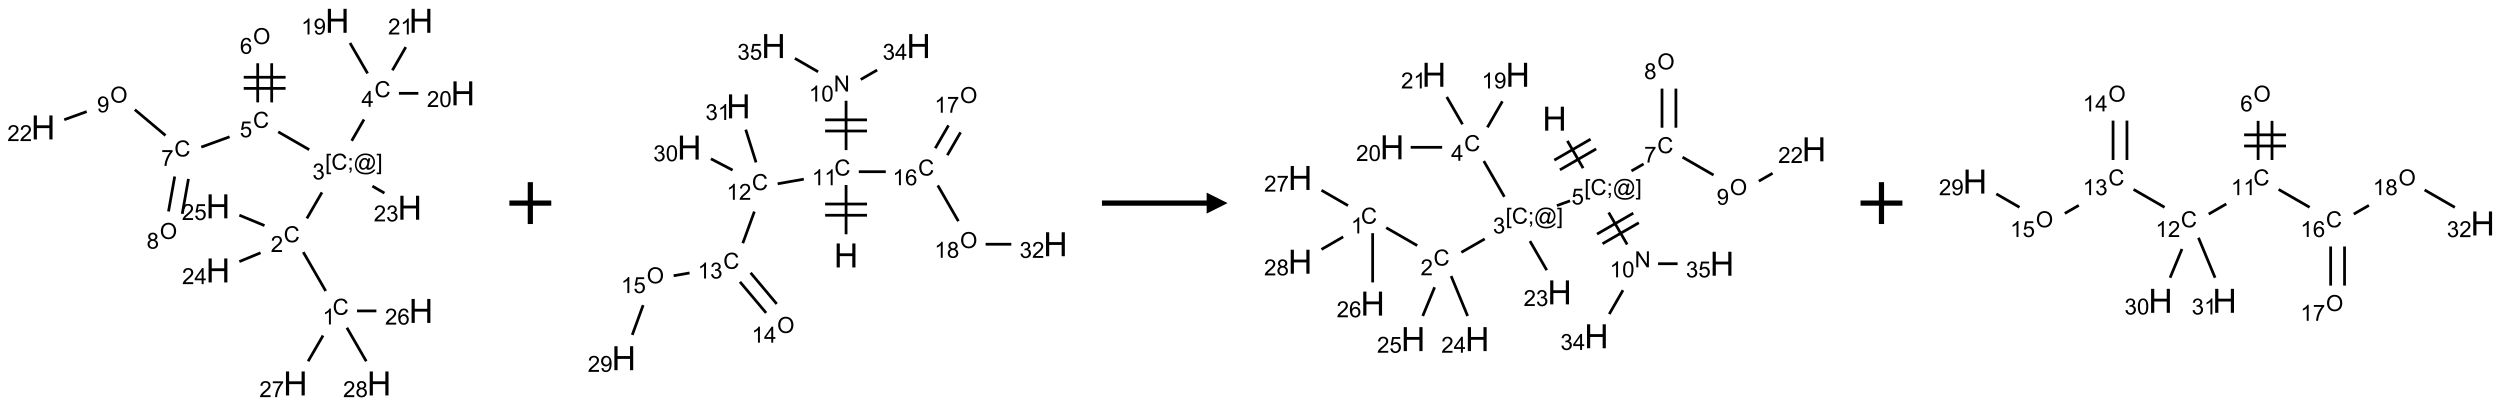<?xml version="1.0" encoding="UTF-8"?>
<svg xmlns="http://www.w3.org/2000/svg" xmlns:xlink="http://www.w3.org/1999/xlink" width="1194" height="194" viewBox="0 0 1194 194">
<defs>
<g>
<g id="glyph-0-0">
<path d="M 1.332 0 L 1.332 -6.668 L 6.668 -6.668 L 6.668 0 Z M 1.5 -0.168 L 6.5 -0.168 L 6.5 -6.5 L 1.5 -6.5 Z M 1.5 -0.168 "/>
</g>
<g id="glyph-0-1">
<path d="M 6.27 -2.676 L 7.281 -2.422 C 7.07 -1.594 6.688 -0.961 6.137 -0.523 C 5.586 -0.086 4.914 0.129 4.121 0.129 C 3.297 0.129 2.629 -0.039 2.113 -0.371 C 1.598 -0.707 1.203 -1.191 0.934 -1.828 C 0.664 -2.465 0.531 -3.145 0.531 -3.875 C 0.531 -4.672 0.684 -5.363 0.988 -5.957 C 1.293 -6.547 1.723 -6.996 2.285 -7.305 C 2.844 -7.613 3.461 -7.766 4.137 -7.766 C 4.898 -7.766 5.543 -7.57 6.062 -7.184 C 6.582 -6.793 6.945 -6.246 7.152 -5.543 L 6.156 -5.309 C 5.98 -5.863 5.723 -6.266 5.387 -6.52 C 5.051 -6.773 4.625 -6.902 4.113 -6.902 C 3.527 -6.902 3.039 -6.762 2.645 -6.48 C 2.25 -6.199 1.973 -5.82 1.812 -5.348 C 1.652 -4.871 1.574 -4.383 1.574 -3.879 C 1.574 -3.23 1.668 -2.664 1.855 -2.18 C 2.047 -1.695 2.34 -1.332 2.738 -1.094 C 3.137 -0.855 3.57 -0.734 4.035 -0.734 C 4.602 -0.734 5.082 -0.898 5.473 -1.223 C 5.867 -1.551 6.133 -2.035 6.27 -2.676 Z M 6.27 -2.676 "/>
</g>
<g id="glyph-0-2">
<path d="M 3.973 0 L 3.035 0 L 3.035 -5.973 C 2.809 -5.758 2.516 -5.543 2.148 -5.328 C 1.781 -5.113 1.453 -4.953 1.16 -4.844 L 1.16 -5.75 C 1.684 -5.996 2.145 -6.297 2.535 -6.645 C 2.93 -6.996 3.207 -7.336 3.371 -7.668 L 3.973 -7.668 Z M 3.973 0 "/>
</g>
<g id="glyph-0-3">
<path d="M 5.371 -0.902 L 5.371 0 L 0.324 0 C 0.316 -0.227 0.352 -0.441 0.434 -0.652 C 0.562 -0.996 0.766 -1.332 1.051 -1.668 C 1.332 -2 1.742 -2.387 2.277 -2.824 C 3.105 -3.504 3.668 -4.043 3.957 -4.441 C 4.25 -4.84 4.395 -5.215 4.395 -5.566 C 4.395 -5.938 4.262 -6.254 3.996 -6.508 C 3.73 -6.762 3.387 -6.891 2.957 -6.891 C 2.508 -6.891 2.145 -6.754 1.875 -6.484 C 1.605 -6.215 1.469 -5.84 1.465 -5.359 L 0.5 -5.457 C 0.566 -6.176 0.812 -6.727 1.246 -7.102 C 1.676 -7.477 2.254 -7.668 2.98 -7.668 C 3.711 -7.668 4.293 -7.465 4.719 -7.059 C 5.145 -6.652 5.359 -6.148 5.359 -5.547 C 5.359 -5.242 5.297 -4.941 5.172 -4.645 C 5.047 -4.352 4.84 -4.039 4.551 -3.715 C 4.262 -3.387 3.777 -2.938 3.105 -2.371 C 2.543 -1.898 2.18 -1.578 2.02 -1.41 C 1.859 -1.242 1.73 -1.07 1.625 -0.902 Z M 5.371 -0.902 "/>
</g>
<g id="glyph-0-4">
<path d="M 0.723 2.121 L 0.723 -7.637 L 2.793 -7.637 L 2.793 -6.859 L 1.66 -6.859 L 1.66 1.344 L 2.793 1.344 L 2.793 2.121 Z M 0.723 2.121 "/>
</g>
<g id="glyph-0-5">
<path d="M 0.949 -4.465 L 0.949 -5.531 L 2.016 -5.531 L 2.016 -4.465 Z M 0.949 0 L 0.949 -1.066 L 2.016 -1.066 L 2.016 0 C 2.016 0.391 1.945 0.711 1.809 0.949 C 1.668 1.191 1.449 1.379 1.145 1.512 L 0.887 1.109 C 1.082 1.023 1.23 0.895 1.324 0.727 C 1.418 0.559 1.469 0.316 1.48 0 Z M 0.949 0 "/>
</g>
<g id="glyph-0-6">
<path d="M 6.047 -0.848 C 5.82 -0.59 5.57 -0.379 5.289 -0.223 C 5.008 -0.062 4.73 0.016 4.449 0.016 C 4.141 0.016 3.84 -0.074 3.547 -0.254 C 3.254 -0.434 3.02 -0.715 2.836 -1.09 C 2.652 -1.465 2.562 -1.875 2.562 -2.324 C 2.562 -2.875 2.703 -3.43 2.988 -3.98 C 3.27 -4.535 3.621 -4.953 4.043 -5.23 C 4.461 -5.508 4.871 -5.645 5.266 -5.645 C 5.566 -5.645 5.855 -5.566 6.129 -5.41 C 6.402 -5.25 6.641 -5.012 6.84 -4.688 L 7.016 -5.496 L 7.949 -5.496 L 7.199 -2 C 7.094 -1.516 7.043 -1.246 7.043 -1.191 C 7.043 -1.098 7.078 -1.02 7.148 -0.949 C 7.219 -0.883 7.305 -0.848 7.406 -0.848 C 7.59 -0.848 7.832 -0.953 8.129 -1.168 C 8.527 -1.445 8.84 -1.816 9.07 -2.285 C 9.301 -2.75 9.418 -3.234 9.418 -3.73 C 9.418 -4.309 9.27 -4.852 8.973 -5.355 C 8.676 -5.859 8.23 -6.262 7.645 -6.562 C 7.055 -6.863 6.406 -7.016 5.691 -7.016 C 4.879 -7.016 4.137 -6.824 3.465 -6.445 C 2.793 -6.066 2.273 -5.52 1.902 -4.809 C 1.535 -4.098 1.348 -3.34 1.348 -2.527 C 1.348 -1.676 1.535 -0.941 1.902 -0.328 C 2.273 0.285 2.809 0.742 3.508 1.035 C 4.207 1.328 4.984 1.473 5.832 1.473 C 6.742 1.473 7.504 1.32 8.121 1.016 C 8.734 0.711 9.195 0.34 9.5 -0.098 L 10.441 -0.098 C 10.266 0.266 9.961 0.637 9.531 1.016 C 9.102 1.395 8.59 1.695 7.996 1.914 C 7.402 2.133 6.688 2.246 5.848 2.246 C 5.078 2.246 4.367 2.145 3.715 1.949 C 3.066 1.75 2.512 1.453 2.051 1.055 C 1.594 0.656 1.25 0.199 1.016 -0.316 C 0.723 -0.973 0.578 -1.684 0.578 -2.441 C 0.578 -3.289 0.75 -4.098 1.098 -4.863 C 1.523 -5.805 2.125 -6.527 2.902 -7.027 C 3.684 -7.527 4.629 -7.777 5.738 -7.777 C 6.602 -7.777 7.375 -7.602 8.059 -7.246 C 8.746 -6.895 9.285 -6.371 9.684 -5.672 C 10.02 -5.07 10.188 -4.418 10.188 -3.715 C 10.188 -2.707 9.832 -1.812 9.125 -1.031 C 8.492 -0.328 7.801 0.02 7.051 0.02 C 6.812 0.02 6.617 -0.016 6.473 -0.09 C 6.324 -0.16 6.215 -0.266 6.145 -0.402 C 6.102 -0.488 6.066 -0.637 6.047 -0.848 Z M 3.527 -2.262 C 3.527 -1.785 3.641 -1.414 3.863 -1.152 C 4.09 -0.887 4.348 -0.754 4.641 -0.754 C 4.836 -0.754 5.039 -0.812 5.254 -0.93 C 5.469 -1.047 5.676 -1.219 5.871 -1.449 C 6.066 -1.676 6.23 -1.969 6.355 -2.32 C 6.48 -2.672 6.543 -3.027 6.543 -3.379 C 6.543 -3.852 6.426 -4.219 6.191 -4.48 C 5.957 -4.738 5.672 -4.871 5.332 -4.871 C 5.109 -4.871 4.902 -4.812 4.707 -4.699 C 4.512 -4.586 4.32 -4.406 4.137 -4.156 C 3.953 -3.906 3.805 -3.602 3.691 -3.246 C 3.582 -2.887 3.527 -2.559 3.527 -2.262 Z M 3.527 -2.262 "/>
</g>
<g id="glyph-0-7">
<path d="M 2.27 2.121 L 0.203 2.121 L 0.203 1.344 L 1.332 1.344 L 1.332 -6.859 L 0.203 -6.859 L 0.203 -7.637 L 2.27 -7.637 Z M 2.27 2.121 "/>
</g>
<g id="glyph-0-8">
<path d="M 0.449 -2.016 L 1.387 -2.141 C 1.492 -1.609 1.676 -1.227 1.934 -0.992 C 2.191 -0.758 2.508 -0.641 2.879 -0.641 C 3.32 -0.641 3.695 -0.793 3.996 -1.098 C 4.301 -1.402 4.453 -1.781 4.453 -2.234 C 4.453 -2.664 4.312 -3.02 4.031 -3.301 C 3.75 -3.578 3.391 -3.719 2.957 -3.719 C 2.781 -3.719 2.562 -3.684 2.297 -3.613 L 2.402 -4.438 C 2.465 -4.43 2.516 -4.426 2.551 -4.426 C 2.949 -4.426 3.312 -4.531 3.629 -4.738 C 3.949 -4.949 4.109 -5.27 4.109 -5.703 C 4.109 -6.047 3.992 -6.332 3.762 -6.559 C 3.527 -6.785 3.227 -6.895 2.859 -6.895 C 2.496 -6.895 2.191 -6.781 1.949 -6.551 C 1.707 -6.324 1.547 -5.98 1.48 -5.52 L 0.543 -5.688 C 0.656 -6.316 0.918 -6.805 1.324 -7.148 C 1.73 -7.492 2.234 -7.668 2.84 -7.668 C 3.254 -7.668 3.641 -7.578 3.988 -7.398 C 4.34 -7.219 4.609 -6.977 4.793 -6.668 C 4.98 -6.359 5.074 -6.031 5.074 -5.684 C 5.074 -5.352 4.984 -5.051 4.809 -4.781 C 4.629 -4.512 4.367 -4.297 4.02 -4.137 C 4.473 -4.031 4.824 -3.816 5.074 -3.488 C 5.324 -3.16 5.449 -2.75 5.449 -2.254 C 5.449 -1.59 5.203 -1.023 4.719 -0.559 C 4.234 -0.098 3.617 0.137 2.875 0.137 C 2.203 0.137 1.648 -0.062 1.207 -0.465 C 0.762 -0.863 0.512 -1.379 0.449 -2.016 Z M 0.449 -2.016 "/>
</g>
<g id="glyph-0-9">
<path d="M 3.449 0 L 3.449 -1.828 L 0.137 -1.828 L 0.137 -2.688 L 3.621 -7.637 L 4.387 -7.637 L 4.387 -2.688 L 5.418 -2.688 L 5.418 -1.828 L 4.387 -1.828 L 4.387 0 Z M 3.449 -2.688 L 3.449 -6.129 L 1.059 -2.688 Z M 3.449 -2.688 "/>
</g>
<g id="glyph-0-10">
<path d="M 0.582 -1.766 L 1.484 -1.848 C 1.562 -1.426 1.707 -1.117 1.922 -0.926 C 2.137 -0.734 2.414 -0.641 2.75 -0.641 C 3.039 -0.641 3.289 -0.707 3.508 -0.84 C 3.727 -0.973 3.902 -1.148 4.043 -1.367 C 4.18 -1.586 4.297 -1.887 4.391 -2.262 C 4.484 -2.637 4.531 -3.016 4.531 -3.406 C 4.531 -3.449 4.531 -3.512 4.527 -3.594 C 4.34 -3.297 4.082 -3.055 3.758 -2.867 C 3.434 -2.68 3.082 -2.59 2.703 -2.59 C 2.07 -2.59 1.535 -2.816 1.098 -3.277 C 0.66 -3.734 0.441 -4.34 0.441 -5.09 C 0.441 -5.863 0.672 -6.484 1.129 -6.957 C 1.586 -7.43 2.156 -7.668 2.844 -7.668 C 3.34 -7.668 3.793 -7.531 4.207 -7.266 C 4.617 -7 4.93 -6.617 5.145 -6.121 C 5.355 -5.629 5.465 -4.91 5.465 -3.973 C 5.465 -2.996 5.359 -2.223 5.145 -1.645 C 4.934 -1.066 4.617 -0.625 4.199 -0.324 C 3.781 -0.02 3.293 0.129 2.73 0.129 C 2.133 0.129 1.645 -0.035 1.266 -0.367 C 0.887 -0.699 0.66 -1.164 0.582 -1.766 Z M 4.422 -5.137 C 4.422 -5.676 4.277 -6.102 3.992 -6.418 C 3.707 -6.734 3.359 -6.891 2.957 -6.891 C 2.543 -6.891 2.18 -6.719 1.871 -6.379 C 1.562 -6.039 1.406 -5.598 1.406 -5.059 C 1.406 -4.57 1.555 -4.176 1.848 -3.871 C 2.141 -3.566 2.5 -3.418 2.934 -3.418 C 3.367 -3.418 3.723 -3.57 4.004 -3.871 C 4.281 -4.176 4.422 -4.598 4.422 -5.137 Z M 4.422 -5.137 "/>
</g>
<g id="glyph-0-11">
<path d="M 0.441 -3.766 C 0.441 -4.668 0.535 -5.395 0.723 -5.945 C 0.906 -6.496 1.184 -6.922 1.551 -7.219 C 1.918 -7.516 2.375 -7.668 2.934 -7.668 C 3.344 -7.668 3.703 -7.586 4.012 -7.418 C 4.32 -7.254 4.574 -7.016 4.777 -6.707 C 4.977 -6.395 5.137 -6.016 5.25 -5.57 C 5.363 -5.125 5.422 -4.523 5.422 -3.766 C 5.422 -2.871 5.328 -2.148 5.145 -1.598 C 4.961 -1.047 4.688 -0.621 4.32 -0.32 C 3.953 -0.02 3.492 0.129 2.934 0.129 C 2.195 0.129 1.617 -0.133 1.199 -0.66 C 0.695 -1.297 0.441 -2.332 0.441 -3.766 Z M 1.406 -3.766 C 1.406 -2.512 1.555 -1.68 1.848 -1.262 C 2.141 -0.848 2.5 -0.641 2.934 -0.641 C 3.363 -0.641 3.727 -0.848 4.02 -1.266 C 4.312 -1.684 4.457 -2.516 4.457 -3.766 C 4.457 -5.023 4.312 -5.859 4.02 -6.27 C 3.727 -6.684 3.359 -6.891 2.922 -6.891 C 2.492 -6.891 2.148 -6.707 1.891 -6.344 C 1.566 -5.879 1.406 -5.02 1.406 -3.766 Z M 1.406 -3.766 "/>
</g>
<g id="glyph-0-12">
<path d="M 0.441 -2 L 1.426 -2.082 C 1.5 -1.605 1.668 -1.242 1.934 -1.004 C 2.199 -0.762 2.52 -0.641 2.895 -0.641 C 3.348 -0.641 3.73 -0.812 4.043 -1.152 C 4.355 -1.492 4.512 -1.941 4.512 -2.504 C 4.512 -3.039 4.359 -3.461 4.059 -3.77 C 3.758 -4.078 3.367 -4.234 2.879 -4.234 C 2.578 -4.234 2.305 -4.164 2.062 -4.027 C 1.82 -3.891 1.629 -3.715 1.488 -3.496 L 0.609 -3.609 L 1.348 -7.531 L 5.145 -7.531 L 5.145 -6.637 L 2.098 -6.637 L 1.688 -4.582 C 2.145 -4.902 2.625 -5.062 3.129 -5.062 C 3.797 -5.062 4.359 -4.832 4.816 -4.371 C 5.277 -3.91 5.504 -3.312 5.504 -2.59 C 5.504 -1.898 5.305 -1.301 4.902 -0.797 C 4.41 -0.18 3.742 0.129 2.895 0.129 C 2.199 0.129 1.633 -0.062 1.195 -0.453 C 0.758 -0.844 0.504 -1.359 0.441 -2 Z M 0.441 -2 "/>
</g>
<g id="glyph-0-13">
<path d="M 0.516 -3.719 C 0.516 -4.984 0.855 -5.977 1.535 -6.695 C 2.215 -7.414 3.094 -7.77 4.172 -7.77 C 4.875 -7.77 5.512 -7.602 6.078 -7.266 C 6.645 -6.93 7.074 -6.461 7.371 -5.855 C 7.668 -5.254 7.816 -4.57 7.816 -3.809 C 7.816 -3.035 7.66 -2.34 7.348 -1.73 C 7.035 -1.117 6.594 -0.656 6.02 -0.34 C 5.449 -0.027 4.828 0.129 4.168 0.129 C 3.449 0.129 2.805 -0.043 2.238 -0.391 C 1.672 -0.738 1.246 -1.211 0.953 -1.812 C 0.66 -2.414 0.516 -3.047 0.516 -3.719 Z M 1.559 -3.703 C 1.559 -2.781 1.805 -2.059 2.301 -1.527 C 2.793 -1 3.414 -0.734 4.16 -0.734 C 4.922 -0.734 5.547 -1 6.039 -1.535 C 6.531 -2.07 6.777 -2.828 6.777 -3.812 C 6.777 -4.434 6.672 -4.977 6.461 -5.441 C 6.25 -5.902 5.945 -6.262 5.539 -6.52 C 5.133 -6.773 4.68 -6.902 4.176 -6.902 C 3.461 -6.902 2.848 -6.656 2.332 -6.164 C 1.816 -5.672 1.559 -4.852 1.559 -3.703 Z M 1.559 -3.703 "/>
</g>
<g id="glyph-0-14">
<path d="M 5.309 -5.766 L 4.375 -5.691 C 4.293 -6.059 4.172 -6.328 4.02 -6.496 C 3.766 -6.762 3.453 -6.895 3.082 -6.895 C 2.785 -6.895 2.523 -6.812 2.297 -6.645 C 2 -6.43 1.77 -6.117 1.598 -5.703 C 1.43 -5.289 1.34 -4.703 1.332 -3.938 C 1.559 -4.281 1.836 -4.535 2.16 -4.703 C 2.488 -4.871 2.828 -4.953 3.188 -4.953 C 3.812 -4.953 4.344 -4.723 4.785 -4.262 C 5.223 -3.801 5.441 -3.207 5.441 -2.48 C 5.441 -2 5.34 -1.555 5.133 -1.145 C 4.926 -0.73 4.641 -0.418 4.281 -0.199 C 3.922 0.02 3.512 0.129 3.051 0.129 C 2.27 0.129 1.633 -0.156 1.141 -0.73 C 0.648 -1.305 0.402 -2.254 0.402 -3.574 C 0.402 -5.051 0.672 -6.121 1.219 -6.793 C 1.695 -7.375 2.336 -7.668 3.141 -7.668 C 3.742 -7.668 4.234 -7.5 4.617 -7.16 C 5 -6.824 5.23 -6.359 5.309 -5.766 Z M 1.48 -2.473 C 1.48 -2.152 1.547 -1.844 1.684 -1.547 C 1.82 -1.25 2.016 -1.027 2.262 -0.871 C 2.508 -0.719 2.766 -0.641 3.035 -0.641 C 3.434 -0.641 3.773 -0.801 4.059 -1.121 C 4.344 -1.441 4.484 -1.875 4.484 -2.422 C 4.484 -2.949 4.344 -3.367 4.062 -3.668 C 3.781 -3.973 3.426 -4.125 3 -4.125 C 2.578 -4.125 2.219 -3.973 1.922 -3.668 C 1.625 -3.363 1.48 -2.969 1.48 -2.473 Z M 1.48 -2.473 "/>
</g>
<g id="glyph-0-15">
<path d="M 0.504 -6.637 L 0.504 -7.535 L 5.449 -7.535 L 5.449 -6.809 C 4.961 -6.289 4.48 -5.602 4.004 -4.746 C 3.527 -3.887 3.156 -3.004 2.895 -2.098 C 2.707 -1.461 2.59 -0.762 2.535 0 L 1.574 0 C 1.582 -0.602 1.703 -1.328 1.926 -2.176 C 2.152 -3.027 2.477 -3.848 2.898 -4.637 C 3.32 -5.426 3.77 -6.094 4.246 -6.637 Z M 0.504 -6.637 "/>
</g>
<g id="glyph-0-16">
<path d="M 1.887 -4.141 C 1.496 -4.281 1.207 -4.484 1.02 -4.75 C 0.832 -5.016 0.738 -5.328 0.738 -5.699 C 0.738 -6.254 0.938 -6.719 1.34 -7.098 C 1.738 -7.477 2.27 -7.668 2.934 -7.668 C 3.598 -7.668 4.137 -7.473 4.543 -7.086 C 4.949 -6.699 5.152 -6.227 5.152 -5.672 C 5.152 -5.316 5.059 -5.008 4.871 -4.746 C 4.688 -4.484 4.406 -4.281 4.027 -4.141 C 4.496 -3.988 4.852 -3.742 5.098 -3.402 C 5.34 -3.062 5.465 -2.656 5.465 -2.184 C 5.465 -1.531 5.234 -0.98 4.77 -0.535 C 4.309 -0.09 3.703 0.129 2.949 0.129 C 2.195 0.129 1.586 -0.094 1.125 -0.539 C 0.664 -0.984 0.434 -1.543 0.434 -2.207 C 0.434 -2.703 0.559 -3.121 0.809 -3.457 C 1.062 -3.793 1.422 -4.02 1.887 -4.141 Z M 1.699 -5.73 C 1.699 -5.367 1.812 -5.074 2.047 -4.844 C 2.281 -4.613 2.582 -4.5 2.953 -4.5 C 3.312 -4.5 3.609 -4.613 3.84 -4.84 C 4.07 -5.066 4.188 -5.348 4.188 -5.676 C 4.188 -6.02 4.07 -6.309 3.832 -6.543 C 3.594 -6.777 3.297 -6.895 2.941 -6.895 C 2.586 -6.895 2.289 -6.781 2.051 -6.551 C 1.816 -6.324 1.699 -6.047 1.699 -5.73 Z M 1.395 -2.203 C 1.395 -1.938 1.461 -1.676 1.586 -1.426 C 1.711 -1.176 1.902 -0.984 2.152 -0.848 C 2.402 -0.711 2.672 -0.641 2.957 -0.641 C 3.406 -0.641 3.777 -0.785 4.066 -1.074 C 4.359 -1.363 4.504 -1.727 4.504 -2.172 C 4.504 -2.625 4.355 -2.996 4.055 -3.293 C 3.754 -3.586 3.379 -3.734 2.926 -3.734 C 2.484 -3.734 2.121 -3.59 1.832 -3.297 C 1.543 -3.004 1.395 -2.641 1.395 -2.203 Z M 1.395 -2.203 "/>
</g>
<g id="glyph-0-17">
<path d="M 0.812 0 L 0.812 -7.637 L 1.848 -7.637 L 5.859 -1.641 L 5.859 -7.637 L 6.828 -7.637 L 6.828 0 L 5.793 0 L 1.781 -6 L 1.781 0 Z M 0.812 0 "/>
</g>
<g id="glyph-1-0">
<path d="M 2 0 L 2 -10 L 10 -10 L 10 0 Z M 2.25 -0.25 L 9.75 -0.25 L 9.75 -9.75 L 2.25 -9.75 Z M 2.25 -0.25 "/>
</g>
<g id="glyph-1-1">
<path d="M 1.281 0 L 1.281 -11.453 L 2.797 -11.453 L 2.797 -6.75 L 8.75 -6.75 L 8.75 -11.453 L 10.266 -11.453 L 10.266 0 L 8.75 0 L 8.75 -5.398 L 2.797 -5.398 L 2.797 0 Z M 1.281 0 "/>
</g>
</g>
</defs>
<path fill="none" stroke-width="0.033" stroke-linecap="butt" stroke-linejoin="miter" stroke="rgb(0%, 0%, 0%)" stroke-opacity="1" stroke-miterlimit="10" d="M 3.374 3.226 L 3.106 2.762 " transform="matrix(40, 0, 0, 40, 20.602, 9.936)"/>
<path fill="none" stroke-width="0.033" stroke-linecap="butt" stroke-linejoin="miter" stroke="rgb(0%, 0%, 0%)" stroke-opacity="1" stroke-miterlimit="10" d="M 3.149 2.36 L 3.329 2.049 " transform="matrix(40, 0, 0, 40, 20.602, 9.936)"/>
<path fill="none" stroke-width="0.033" stroke-linecap="butt" stroke-linejoin="miter" stroke="rgb(0%, 0%, 0%)" stroke-opacity="1" stroke-miterlimit="10" d="M 3.684 1.433 L 3.831 1.178 " transform="matrix(40, 0, 0, 40, 20.602, 9.936)"/>
<path fill="none" stroke-width="0.033" stroke-linecap="butt" stroke-linejoin="miter" stroke="rgb(0%, 0%, 0%)" stroke-opacity="1" stroke-miterlimit="10" d="M 3.874 0.628 L 3.664 0.265 " transform="matrix(40, 0, 0, 40, 20.602, 9.936)"/>
<path fill="none" stroke-width="0.033" stroke-linecap="butt" stroke-linejoin="miter" stroke="rgb(0%, 0%, 0%)" stroke-opacity="1" stroke-miterlimit="10" d="M 4.248 0.866 L 4.48 0.866 " transform="matrix(40, 0, 0, 40, 20.602, 9.936)"/>
<path fill="none" stroke-width="0.033" stroke-linecap="butt" stroke-linejoin="miter" stroke="rgb(0%, 0%, 0%)" stroke-opacity="1" stroke-miterlimit="10" d="M 4.17 0.591 L 4.33 0.314 " transform="matrix(40, 0, 0, 40, 20.602, 9.936)"/>
<path fill="none" stroke-width="0.033" stroke-linecap="butt" stroke-linejoin="miter" stroke="rgb(0%, 0%, 0%)" stroke-opacity="1" stroke-miterlimit="10" d="M 3.177 1.539 L 2.807 1.326 " transform="matrix(40, 0, 0, 40, 20.602, 9.936)"/>
<path fill="none" stroke-width="0.033" stroke-linecap="butt" stroke-linejoin="miter" stroke="rgb(0%, 0%, 0%)" stroke-opacity="1" stroke-miterlimit="10" d="M 2.729 0.974 L 2.729 0.507 " transform="matrix(40, 0, 0, 40, 20.602, 9.936)"/>
<path fill="none" stroke-width="0.033" stroke-linecap="butt" stroke-linejoin="miter" stroke="rgb(0%, 0%, 0%)" stroke-opacity="1" stroke-miterlimit="10" d="M 2.562 0.974 L 2.562 0.507 " transform="matrix(40, 0, 0, 40, 20.602, 9.936)"/>
<path fill="none" stroke-width="0.033" stroke-linecap="butt" stroke-linejoin="miter" stroke="rgb(0%, 0%, 0%)" stroke-opacity="1" stroke-miterlimit="10" d="M 2.895 0.674 L 2.395 0.674 " transform="matrix(40, 0, 0, 40, 20.602, 9.936)"/>
<path fill="none" stroke-width="0.033" stroke-linecap="butt" stroke-linejoin="miter" stroke="rgb(0%, 0%, 0%)" stroke-opacity="1" stroke-miterlimit="10" d="M 2.895 0.807 L 2.395 0.807 " transform="matrix(40, 0, 0, 40, 20.602, 9.936)"/>
<path fill="none" stroke-width="0.033" stroke-linecap="butt" stroke-linejoin="miter" stroke="rgb(0%, 0%, 0%)" stroke-opacity="1" stroke-miterlimit="10" d="M 2.226 1.385 L 1.888 1.508 " transform="matrix(40, 0, 0, 40, 20.602, 9.936)"/>
<path fill="none" stroke-width="0.033" stroke-linecap="butt" stroke-linejoin="miter" stroke="rgb(0%, 0%, 0%)" stroke-opacity="1" stroke-miterlimit="10" d="M 1.571 1.859 L 1.497 2.276 " transform="matrix(40, 0, 0, 40, 20.602, 9.936)"/>
<path fill="none" stroke-width="0.033" stroke-linecap="butt" stroke-linejoin="miter" stroke="rgb(0%, 0%, 0%)" stroke-opacity="1" stroke-miterlimit="10" d="M 1.735 1.888 L 1.661 2.305 " transform="matrix(40, 0, 0, 40, 20.602, 9.936)"/>
<path fill="none" stroke-width="0.033" stroke-linecap="butt" stroke-linejoin="miter" stroke="rgb(0%, 0%, 0%)" stroke-opacity="1" stroke-miterlimit="10" d="M 1.461 1.369 L 1.095 1.061 " transform="matrix(40, 0, 0, 40, 20.602, 9.936)"/>
<path fill="none" stroke-width="0.033" stroke-linecap="butt" stroke-linejoin="miter" stroke="rgb(0%, 0%, 0%)" stroke-opacity="1" stroke-miterlimit="10" d="M 0.52 1.084 L 0.252 1.181 " transform="matrix(40, 0, 0, 40, 20.602, 9.936)"/>
<path fill="none" stroke-width="0.033" stroke-linecap="butt" stroke-linejoin="miter" stroke="rgb(0%, 0%, 0%)" stroke-opacity="1" stroke-miterlimit="10" d="M 3.931 1.974 L 4.075 2.057 " transform="matrix(40, 0, 0, 40, 20.602, 9.936)"/>
<path fill="none" stroke-width="0.033" stroke-linecap="butt" stroke-linejoin="miter" stroke="rgb(0%, 0%, 0%)" stroke-opacity="1" stroke-miterlimit="10" d="M 2.596 2.77 L 2.343 2.875 " transform="matrix(40, 0, 0, 40, 20.602, 9.936)"/>
<path fill="none" stroke-width="0.033" stroke-linecap="butt" stroke-linejoin="miter" stroke="rgb(0%, 0%, 0%)" stroke-opacity="1" stroke-miterlimit="10" d="M 2.643 2.445 L 2.343 2.321 " transform="matrix(40, 0, 0, 40, 20.602, 9.936)"/>
<path fill="none" stroke-width="0.033" stroke-linecap="butt" stroke-linejoin="miter" stroke="rgb(0%, 0%, 0%)" stroke-opacity="1" stroke-miterlimit="10" d="M 3.748 3.464 L 3.979 3.464 " transform="matrix(40, 0, 0, 40, 20.602, 9.936)"/>
<path fill="none" stroke-width="0.033" stroke-linecap="butt" stroke-linejoin="miter" stroke="rgb(0%, 0%, 0%)" stroke-opacity="1" stroke-miterlimit="10" d="M 3.342 3.758 L 3.164 4.065 " transform="matrix(40, 0, 0, 40, 20.602, 9.936)"/>
<path fill="none" stroke-width="0.033" stroke-linecap="butt" stroke-linejoin="miter" stroke="rgb(0%, 0%, 0%)" stroke-opacity="1" stroke-miterlimit="10" d="M 3.627 3.665 L 3.858 4.065 " transform="matrix(40, 0, 0, 40, 20.602, 9.936)"/>
<g fill="rgb(0%, 0%, 0%)" fill-opacity="1">
<use xlink:href="#glyph-0-1" x="158.844" y="150.344"/>
</g>
<g fill="rgb(0%, 0%, 0%)" fill-opacity="1">
<use xlink:href="#glyph-0-2" x="154.062" y="154.98"/>
</g>
<g fill="rgb(0%, 0%, 0%)" fill-opacity="1">
<use xlink:href="#glyph-0-1" x="135.469" y="115.703"/>
</g>
<g fill="rgb(0%, 0%, 0%)" fill-opacity="1">
<use xlink:href="#glyph-0-3" x="129.297" y="120.34"/>
</g>
<g fill="rgb(0%, 0%, 0%)" fill-opacity="1">
<use xlink:href="#glyph-0-4" x="155.273" y="81.07"/>
<use xlink:href="#glyph-0-1" x="158.237" y="81.07"/>
<use xlink:href="#glyph-0-5" x="165.94" y="81.07"/>
<use xlink:href="#glyph-0-6" x="168.904" y="81.07"/>
<use xlink:href="#glyph-0-7" x="179.732" y="81.07"/>
</g>
<g fill="rgb(0%, 0%, 0%)" fill-opacity="1">
<use xlink:href="#glyph-0-8" x="149.215" y="85.699"/>
</g>
<g fill="rgb(0%, 0%, 0%)" fill-opacity="1">
<use xlink:href="#glyph-0-1" x="178.844" y="46.422"/>
</g>
<g fill="rgb(0%, 0%, 0%)" fill-opacity="1">
<use xlink:href="#glyph-0-9" x="172.621" y="51.027"/>
</g>
<g fill="rgb(0%, 0%, 0%)" fill-opacity="1">
<use xlink:href="#glyph-1-1" x="155.289" y="15.664"/>
</g>
<g fill="rgb(0%, 0%, 0%)" fill-opacity="1">
<use xlink:href="#glyph-0-2" x="143.836" y="16.457"/>
<use xlink:href="#glyph-0-10" x="149.768" y="16.457"/>
</g>
<g fill="rgb(0%, 0%, 0%)" fill-opacity="1">
<use xlink:href="#glyph-1-1" x="215.289" y="50.305"/>
</g>
<g fill="rgb(0%, 0%, 0%)" fill-opacity="1">
<use xlink:href="#glyph-0-3" x="203.883" y="51.098"/>
<use xlink:href="#glyph-0-11" x="209.815" y="51.098"/>
</g>
<g fill="rgb(0%, 0%, 0%)" fill-opacity="1">
<use xlink:href="#glyph-1-1" x="195.289" y="15.664"/>
</g>
<g fill="rgb(0%, 0%, 0%)" fill-opacity="1">
<use xlink:href="#glyph-0-3" x="185.328" y="16.457"/>
<use xlink:href="#glyph-0-2" x="191.26" y="16.457"/>
</g>
<g fill="rgb(0%, 0%, 0%)" fill-opacity="1">
<use xlink:href="#glyph-0-1" x="120.824" y="61.062"/>
</g>
<g fill="rgb(0%, 0%, 0%)" fill-opacity="1">
<use xlink:href="#glyph-0-12" x="114.516" y="65.566"/>
</g>
<g fill="rgb(0%, 0%, 0%)" fill-opacity="1">
<use xlink:href="#glyph-0-13" x="120.84" y="21.066"/>
</g>
<g fill="rgb(0%, 0%, 0%)" fill-opacity="1">
<use xlink:href="#glyph-0-14" x="114.578" y="25.699"/>
</g>
<g fill="rgb(0%, 0%, 0%)" fill-opacity="1">
<use xlink:href="#glyph-0-1" x="83.238" y="74.742"/>
</g>
<g fill="rgb(0%, 0%, 0%)" fill-opacity="1">
<use xlink:href="#glyph-0-15" x="76.984" y="79.25"/>
</g>
<g fill="rgb(0%, 0%, 0%)" fill-opacity="1">
<use xlink:href="#glyph-0-13" x="76.309" y="114.141"/>
</g>
<g fill="rgb(0%, 0%, 0%)" fill-opacity="1">
<use xlink:href="#glyph-0-16" x="70.027" y="118.77"/>
</g>
<g fill="rgb(0%, 0%, 0%)" fill-opacity="1">
<use xlink:href="#glyph-0-13" x="52.613" y="49.035"/>
</g>
<g fill="rgb(0%, 0%, 0%)" fill-opacity="1">
<use xlink:href="#glyph-0-10" x="46.328" y="53.668"/>
</g>
<g fill="rgb(0%, 0%, 0%)" fill-opacity="1">
<use xlink:href="#glyph-1-1" x="14.828" y="66.594"/>
</g>
<g fill="rgb(0%, 0%, 0%)" fill-opacity="1">
<use xlink:href="#glyph-0-3" x="3.477" y="67.387"/>
<use xlink:href="#glyph-0-3" x="9.409" y="67.387"/>
</g>
<g fill="rgb(0%, 0%, 0%)" fill-opacity="1">
<use xlink:href="#glyph-1-1" x="189.93" y="104.945"/>
</g>
<g fill="rgb(0%, 0%, 0%)" fill-opacity="1">
<use xlink:href="#glyph-0-3" x="178.496" y="105.738"/>
<use xlink:href="#glyph-0-8" x="184.428" y="105.738"/>
</g>
<g fill="rgb(0%, 0%, 0%)" fill-opacity="1">
<use xlink:href="#glyph-1-1" x="98.332" y="134.895"/>
</g>
<g fill="rgb(0%, 0%, 0%)" fill-opacity="1">
<use xlink:href="#glyph-0-3" x="86.93" y="135.688"/>
<use xlink:href="#glyph-0-9" x="92.862" y="135.688"/>
</g>
<g fill="rgb(0%, 0%, 0%)" fill-opacity="1">
<use xlink:href="#glyph-1-1" x="98.332" y="104.277"/>
</g>
<g fill="rgb(0%, 0%, 0%)" fill-opacity="1">
<use xlink:href="#glyph-0-3" x="86.844" y="105.07"/>
<use xlink:href="#glyph-0-12" x="92.776" y="105.07"/>
</g>
<g fill="rgb(0%, 0%, 0%)" fill-opacity="1">
<use xlink:href="#glyph-1-1" x="195.289" y="154.227"/>
</g>
<g fill="rgb(0%, 0%, 0%)" fill-opacity="1">
<use xlink:href="#glyph-0-3" x="183.859" y="155.02"/>
<use xlink:href="#glyph-0-14" x="189.792" y="155.02"/>
</g>
<g fill="rgb(0%, 0%, 0%)" fill-opacity="1">
<use xlink:href="#glyph-1-1" x="135.289" y="188.867"/>
</g>
<g fill="rgb(0%, 0%, 0%)" fill-opacity="1">
<use xlink:href="#glyph-0-3" x="123.855" y="189.66"/>
<use xlink:href="#glyph-0-15" x="129.788" y="189.66"/>
</g>
<g fill="rgb(0%, 0%, 0%)" fill-opacity="1">
<use xlink:href="#glyph-1-1" x="175.289" y="188.867"/>
</g>
<g fill="rgb(0%, 0%, 0%)" fill-opacity="1">
<use xlink:href="#glyph-0-3" x="163.84" y="189.66"/>
<use xlink:href="#glyph-0-16" x="169.772" y="189.66"/>
</g>
<path fill="none" stroke-width="0.062" stroke-linecap="butt" stroke-linejoin="miter" stroke="rgb(0%, 0%, 0%)" stroke-opacity="1" stroke-miterlimit="10" d="M -0 0 L 0.5 0 M 0.25 -0.25 L 0.25 0.25 " transform="matrix(40, 0, 0, 40, 243.285, 97)"/>
<path fill="none" stroke-width="0.033" stroke-linecap="butt" stroke-linejoin="miter" stroke="rgb(0%, 0%, 0%)" stroke-opacity="1" stroke-miterlimit="10" d="M 2.654 2.247 L 2.654 1.659 " transform="matrix(40, 0, 0, 40, 297.926, 22.006)"/>
<path fill="none" stroke-width="0.033" stroke-linecap="butt" stroke-linejoin="miter" stroke="rgb(0%, 0%, 0%)" stroke-opacity="1" stroke-miterlimit="10" d="M 2.904 1.886 L 2.404 1.886 " transform="matrix(40, 0, 0, 40, 297.926, 22.006)"/>
<path fill="none" stroke-width="0.033" stroke-linecap="butt" stroke-linejoin="miter" stroke="rgb(0%, 0%, 0%)" stroke-opacity="1" stroke-miterlimit="10" d="M 2.904 2.02 L 2.404 2.02 " transform="matrix(40, 0, 0, 40, 297.926, 22.006)"/>
<path fill="none" stroke-width="0.033" stroke-linecap="butt" stroke-linejoin="miter" stroke="rgb(0%, 0%, 0%)" stroke-opacity="1" stroke-miterlimit="10" d="M 2.654 1.242 L 2.654 0.653 " transform="matrix(40, 0, 0, 40, 297.926, 22.006)"/>
<path fill="none" stroke-width="0.033" stroke-linecap="butt" stroke-linejoin="miter" stroke="rgb(0%, 0%, 0%)" stroke-opacity="1" stroke-miterlimit="10" d="M 2.904 0.881 L 2.404 0.881 " transform="matrix(40, 0, 0, 40, 297.926, 22.006)"/>
<path fill="none" stroke-width="0.033" stroke-linecap="butt" stroke-linejoin="miter" stroke="rgb(0%, 0%, 0%)" stroke-opacity="1" stroke-miterlimit="10" d="M 2.904 1.014 L 2.404 1.014 " transform="matrix(40, 0, 0, 40, 297.926, 22.006)"/>
<path fill="none" stroke-width="0.033" stroke-linecap="butt" stroke-linejoin="miter" stroke="rgb(0%, 0%, 0%)" stroke-opacity="1" stroke-miterlimit="10" d="M 2.829 0.399 L 3.025 0.286 " transform="matrix(40, 0, 0, 40, 297.926, 22.006)"/>
<path fill="none" stroke-width="0.033" stroke-linecap="butt" stroke-linejoin="miter" stroke="rgb(0%, 0%, 0%)" stroke-opacity="1" stroke-miterlimit="10" d="M 2.32 0.307 L 2.043 0.147 " transform="matrix(40, 0, 0, 40, 297.926, 22.006)"/>
<path fill="none" stroke-width="0.033" stroke-linecap="butt" stroke-linejoin="miter" stroke="rgb(0%, 0%, 0%)" stroke-opacity="1" stroke-miterlimit="10" d="M 2.149 1.589 L 1.837 1.644 " transform="matrix(40, 0, 0, 40, 297.926, 22.006)"/>
<path fill="none" stroke-width="0.033" stroke-linecap="butt" stroke-linejoin="miter" stroke="rgb(0%, 0%, 0%)" stroke-opacity="1" stroke-miterlimit="10" d="M 1.559 1.976 L 1.421 2.354 " transform="matrix(40, 0, 0, 40, 297.926, 22.006)"/>
<path fill="none" stroke-width="0.033" stroke-linecap="butt" stroke-linejoin="miter" stroke="rgb(0%, 0%, 0%)" stroke-opacity="1" stroke-miterlimit="10" d="M 1.387 2.815 L 1.699 3.186 " transform="matrix(40, 0, 0, 40, 297.926, 22.006)"/>
<path fill="none" stroke-width="0.033" stroke-linecap="butt" stroke-linejoin="miter" stroke="rgb(0%, 0%, 0%)" stroke-opacity="1" stroke-miterlimit="10" d="M 1.514 2.707 L 1.826 3.079 " transform="matrix(40, 0, 0, 40, 297.926, 22.006)"/>
<path fill="none" stroke-width="0.033" stroke-linecap="butt" stroke-linejoin="miter" stroke="rgb(0%, 0%, 0%)" stroke-opacity="1" stroke-miterlimit="10" d="M 0.785 2.709 L 0.595 2.742 " transform="matrix(40, 0, 0, 40, 297.926, 22.006)"/>
<path fill="none" stroke-width="0.033" stroke-linecap="butt" stroke-linejoin="miter" stroke="rgb(0%, 0%, 0%)" stroke-opacity="1" stroke-miterlimit="10" d="M 0.231 3.093 L 0.101 3.449 " transform="matrix(40, 0, 0, 40, 297.926, 22.006)"/>
<path fill="none" stroke-width="0.033" stroke-linecap="butt" stroke-linejoin="miter" stroke="rgb(0%, 0%, 0%)" stroke-opacity="1" stroke-miterlimit="10" d="M 1.299 1.481 L 1.04 1.346 " transform="matrix(40, 0, 0, 40, 297.926, 22.006)"/>
<path fill="none" stroke-width="0.033" stroke-linecap="butt" stroke-linejoin="miter" stroke="rgb(0%, 0%, 0%)" stroke-opacity="1" stroke-miterlimit="10" d="M 1.579 1.389 L 1.456 0.998 " transform="matrix(40, 0, 0, 40, 297.926, 22.006)"/>
<path fill="none" stroke-width="0.033" stroke-linecap="butt" stroke-linejoin="miter" stroke="rgb(0%, 0%, 0%)" stroke-opacity="1" stroke-miterlimit="10" d="M 2.806 1.5 L 3.128 1.5 " transform="matrix(40, 0, 0, 40, 297.926, 22.006)"/>
<path fill="none" stroke-width="0.033" stroke-linecap="butt" stroke-linejoin="miter" stroke="rgb(0%, 0%, 0%)" stroke-opacity="1" stroke-miterlimit="10" d="M 3.863 1.303 L 4.021 1.03 " transform="matrix(40, 0, 0, 40, 297.926, 22.006)"/>
<path fill="none" stroke-width="0.033" stroke-linecap="butt" stroke-linejoin="miter" stroke="rgb(0%, 0%, 0%)" stroke-opacity="1" stroke-miterlimit="10" d="M 3.719 1.22 L 3.877 0.947 " transform="matrix(40, 0, 0, 40, 297.926, 22.006)"/>
<path fill="none" stroke-width="0.033" stroke-linecap="butt" stroke-linejoin="miter" stroke="rgb(0%, 0%, 0%)" stroke-opacity="1" stroke-miterlimit="10" d="M 3.749 1.664 L 3.995 2.091 " transform="matrix(40, 0, 0, 40, 297.926, 22.006)"/>
<path fill="none" stroke-width="0.033" stroke-linecap="butt" stroke-linejoin="miter" stroke="rgb(0%, 0%, 0%)" stroke-opacity="1" stroke-miterlimit="10" d="M 4.32 2.366 L 4.627 2.366 " transform="matrix(40, 0, 0, 40, 297.926, 22.006)"/>
<g fill="rgb(0%, 0%, 0%)" fill-opacity="1">
<use xlink:href="#glyph-1-1" x="398.301" y="127.734"/>
</g>
<g fill="rgb(0%, 0%, 0%)" fill-opacity="1">
<use xlink:href="#glyph-0-1" x="398.48" y="83.852"/>
</g>
<g fill="rgb(0%, 0%, 0%)" fill-opacity="1">
<use xlink:href="#glyph-0-2" x="387.77" y="88.488"/>
<use xlink:href="#glyph-0-2" x="393.702" y="88.488"/>
</g>
<g fill="rgb(0%, 0%, 0%)" fill-opacity="1">
<use xlink:href="#glyph-0-17" x="398.199" y="43.719"/>
</g>
<g fill="rgb(0%, 0%, 0%)" fill-opacity="1">
<use xlink:href="#glyph-0-2" x="386.32" y="48.488"/>
<use xlink:href="#glyph-0-11" x="392.253" y="48.488"/>
</g>
<g fill="rgb(0%, 0%, 0%)" fill-opacity="1">
<use xlink:href="#glyph-1-1" x="432.941" y="27.734"/>
</g>
<g fill="rgb(0%, 0%, 0%)" fill-opacity="1">
<use xlink:href="#glyph-0-8" x="421.539" y="28.527"/>
<use xlink:href="#glyph-0-9" x="427.471" y="28.527"/>
</g>
<g fill="rgb(0%, 0%, 0%)" fill-opacity="1">
<use xlink:href="#glyph-1-1" x="363.66" y="27.734"/>
</g>
<g fill="rgb(0%, 0%, 0%)" fill-opacity="1">
<use xlink:href="#glyph-0-8" x="352.168" y="28.527"/>
<use xlink:href="#glyph-0-12" x="358.1" y="28.527"/>
</g>
<g fill="rgb(0%, 0%, 0%)" fill-opacity="1">
<use xlink:href="#glyph-0-1" x="359.086" y="90.797"/>
</g>
<g fill="rgb(0%, 0%, 0%)" fill-opacity="1">
<use xlink:href="#glyph-0-2" x="346.98" y="95.434"/>
<use xlink:href="#glyph-0-3" x="352.913" y="95.434"/>
</g>
<g fill="rgb(0%, 0%, 0%)" fill-opacity="1">
<use xlink:href="#glyph-0-1" x="345.406" y="128.383"/>
</g>
<g fill="rgb(0%, 0%, 0%)" fill-opacity="1">
<use xlink:href="#glyph-0-2" x="333.223" y="133.02"/>
<use xlink:href="#glyph-0-8" x="339.155" y="133.02"/>
</g>
<g fill="rgb(0%, 0%, 0%)" fill-opacity="1">
<use xlink:href="#glyph-0-13" x="371.133" y="159.031"/>
</g>
<g fill="rgb(0%, 0%, 0%)" fill-opacity="1">
<use xlink:href="#glyph-0-2" x="358.965" y="163.66"/>
<use xlink:href="#glyph-0-9" x="364.897" y="163.66"/>
</g>
<g fill="rgb(0%, 0%, 0%)" fill-opacity="1">
<use xlink:href="#glyph-0-13" x="308.852" y="135.336"/>
</g>
<g fill="rgb(0%, 0%, 0%)" fill-opacity="1">
<use xlink:href="#glyph-0-2" x="296.594" y="139.965"/>
<use xlink:href="#glyph-0-12" x="302.526" y="139.965"/>
</g>
<g fill="rgb(0%, 0%, 0%)" fill-opacity="1">
<use xlink:href="#glyph-1-1" x="292.152" y="176.801"/>
</g>
<g fill="rgb(0%, 0%, 0%)" fill-opacity="1">
<use xlink:href="#glyph-0-3" x="280.707" y="177.594"/>
<use xlink:href="#glyph-0-10" x="286.639" y="177.594"/>
</g>
<g fill="rgb(0%, 0%, 0%)" fill-opacity="1">
<use xlink:href="#glyph-1-1" x="323.426" y="76.211"/>
</g>
<g fill="rgb(0%, 0%, 0%)" fill-opacity="1">
<use xlink:href="#glyph-0-8" x="312.02" y="77"/>
<use xlink:href="#glyph-0-11" x="317.952" y="77"/>
</g>
<g fill="rgb(0%, 0%, 0%)" fill-opacity="1">
<use xlink:href="#glyph-1-1" x="346.879" y="56.531"/>
</g>
<g fill="rgb(0%, 0%, 0%)" fill-opacity="1">
<use xlink:href="#glyph-0-8" x="336.918" y="57.324"/>
<use xlink:href="#glyph-0-2" x="342.85" y="57.324"/>
</g>
<g fill="rgb(0%, 0%, 0%)" fill-opacity="1">
<use xlink:href="#glyph-0-1" x="438.48" y="83.852"/>
</g>
<g fill="rgb(0%, 0%, 0%)" fill-opacity="1">
<use xlink:href="#glyph-0-2" x="426.301" y="88.488"/>
<use xlink:href="#glyph-0-14" x="432.233" y="88.488"/>
</g>
<g fill="rgb(0%, 0%, 0%)" fill-opacity="1">
<use xlink:href="#glyph-0-13" x="458.496" y="49.215"/>
</g>
<g fill="rgb(0%, 0%, 0%)" fill-opacity="1">
<use xlink:href="#glyph-0-2" x="446.293" y="53.844"/>
<use xlink:href="#glyph-0-15" x="452.225" y="53.844"/>
</g>
<g fill="rgb(0%, 0%, 0%)" fill-opacity="1">
<use xlink:href="#glyph-0-13" x="458.496" y="118.496"/>
</g>
<g fill="rgb(0%, 0%, 0%)" fill-opacity="1">
<use xlink:href="#glyph-0-2" x="446.277" y="123.129"/>
<use xlink:href="#glyph-0-16" x="452.21" y="123.129"/>
</g>
<g fill="rgb(0%, 0%, 0%)" fill-opacity="1">
<use xlink:href="#glyph-1-1" x="498.301" y="122.375"/>
</g>
<g fill="rgb(0%, 0%, 0%)" fill-opacity="1">
<use xlink:href="#glyph-0-8" x="486.945" y="123.168"/>
<use xlink:href="#glyph-0-3" x="492.878" y="123.168"/>
</g>
<path fill-rule="nonzero" fill="rgb(0%, 0%, 0%)" fill-opacity="1" d="M 526.297 98.25 L 576.297 98.25 L 576.297 102 L 586.297 97 L 576.297 92 L 576.297 95.75 L 526.297 95.75 "/>
<path fill="none" stroke-width="0.033" stroke-linecap="butt" stroke-linejoin="miter" stroke="rgb(0%, 0%, 0%)" stroke-opacity="1" stroke-miterlimit="10" d="M 3.191 0.899 L 3.379 1.225 " transform="matrix(40, 0, 0, 40, 620.938, 31.318)"/>
<path fill="none" stroke-width="0.033" stroke-linecap="butt" stroke-linejoin="miter" stroke="rgb(0%, 0%, 0%)" stroke-opacity="1" stroke-miterlimit="10" d="M 3.102 1.245 L 3.535 0.995 " transform="matrix(40, 0, 0, 40, 620.938, 31.318)"/>
<path fill="none" stroke-width="0.033" stroke-linecap="butt" stroke-linejoin="miter" stroke="rgb(0%, 0%, 0%)" stroke-opacity="1" stroke-miterlimit="10" d="M 3.035 1.129 L 3.468 0.879 " transform="matrix(40, 0, 0, 40, 620.938, 31.318)"/>
<path fill="none" stroke-width="0.033" stroke-linecap="butt" stroke-linejoin="miter" stroke="rgb(0%, 0%, 0%)" stroke-opacity="1" stroke-miterlimit="10" d="M 3.223 1.615 L 3.066 1.672 " transform="matrix(40, 0, 0, 40, 620.938, 31.318)"/>
<path fill="none" stroke-width="0.033" stroke-linecap="butt" stroke-linejoin="miter" stroke="rgb(0%, 0%, 0%)" stroke-opacity="1" stroke-miterlimit="10" d="M 2.204 2.07 L 1.925 2.23 " transform="matrix(40, 0, 0, 40, 620.938, 31.318)"/>
<path fill="none" stroke-width="0.033" stroke-linecap="butt" stroke-linejoin="miter" stroke="rgb(0%, 0%, 0%)" stroke-opacity="1" stroke-miterlimit="10" d="M 1.398 2.149 L 1.028 1.936 " transform="matrix(40, 0, 0, 40, 620.938, 31.318)"/>
<path fill="none" stroke-width="0.033" stroke-linecap="butt" stroke-linejoin="miter" stroke="rgb(0%, 0%, 0%)" stroke-opacity="1" stroke-miterlimit="10" d="M 0.866 2.001 L 0.866 2.589 " transform="matrix(40, 0, 0, 40, 620.938, 31.318)"/>
<path fill="none" stroke-width="0.033" stroke-linecap="butt" stroke-linejoin="miter" stroke="rgb(0%, 0%, 0%)" stroke-opacity="1" stroke-miterlimit="10" d="M 0.572 1.672 L 0.255 1.489 " transform="matrix(40, 0, 0, 40, 620.938, 31.318)"/>
<path fill="none" stroke-width="0.033" stroke-linecap="butt" stroke-linejoin="miter" stroke="rgb(0%, 0%, 0%)" stroke-opacity="1" stroke-miterlimit="10" d="M 0.514 2.045 L 0.255 2.195 " transform="matrix(40, 0, 0, 40, 620.938, 31.318)"/>
<path fill="none" stroke-width="0.033" stroke-linecap="butt" stroke-linejoin="miter" stroke="rgb(0%, 0%, 0%)" stroke-opacity="1" stroke-miterlimit="10" d="M 1.803 2.513 L 2 2.99 " transform="matrix(40, 0, 0, 40, 620.938, 31.318)"/>
<path fill="none" stroke-width="0.033" stroke-linecap="butt" stroke-linejoin="miter" stroke="rgb(0%, 0%, 0%)" stroke-opacity="1" stroke-miterlimit="10" d="M 1.606 2.647 L 1.464 2.99 " transform="matrix(40, 0, 0, 40, 620.938, 31.318)"/>
<path fill="none" stroke-width="0.033" stroke-linecap="butt" stroke-linejoin="miter" stroke="rgb(0%, 0%, 0%)" stroke-opacity="1" stroke-miterlimit="10" d="M 2.439 1.567 L 2.193 1.14 " transform="matrix(40, 0, 0, 40, 620.938, 31.318)"/>
<path fill="none" stroke-width="0.033" stroke-linecap="butt" stroke-linejoin="miter" stroke="rgb(0%, 0%, 0%)" stroke-opacity="1" stroke-miterlimit="10" d="M 2.236 0.738 L 2.415 0.427 " transform="matrix(40, 0, 0, 40, 620.938, 31.318)"/>
<path fill="none" stroke-width="0.033" stroke-linecap="butt" stroke-linejoin="miter" stroke="rgb(0%, 0%, 0%)" stroke-opacity="1" stroke-miterlimit="10" d="M 1.696 0.976 L 1.32 0.976 " transform="matrix(40, 0, 0, 40, 620.938, 31.318)"/>
<path fill="none" stroke-width="0.033" stroke-linecap="butt" stroke-linejoin="miter" stroke="rgb(0%, 0%, 0%)" stroke-opacity="1" stroke-miterlimit="10" d="M 1.939 0.701 L 1.751 0.375 " transform="matrix(40, 0, 0, 40, 620.938, 31.318)"/>
<path fill="none" stroke-width="0.033" stroke-linecap="butt" stroke-linejoin="miter" stroke="rgb(0%, 0%, 0%)" stroke-opacity="1" stroke-miterlimit="10" d="M 2.744 2.096 L 2.945 2.443 " transform="matrix(40, 0, 0, 40, 620.938, 31.318)"/>
<path fill="none" stroke-width="0.033" stroke-linecap="butt" stroke-linejoin="miter" stroke="rgb(0%, 0%, 0%)" stroke-opacity="1" stroke-miterlimit="10" d="M 3.956 1.258 L 4.101 1.175 " transform="matrix(40, 0, 0, 40, 620.938, 31.318)"/>
<path fill="none" stroke-width="0.033" stroke-linecap="butt" stroke-linejoin="miter" stroke="rgb(0%, 0%, 0%)" stroke-opacity="1" stroke-miterlimit="10" d="M 4.487 0.742 L 4.487 0.275 " transform="matrix(40, 0, 0, 40, 620.938, 31.318)"/>
<path fill="none" stroke-width="0.033" stroke-linecap="butt" stroke-linejoin="miter" stroke="rgb(0%, 0%, 0%)" stroke-opacity="1" stroke-miterlimit="10" d="M 4.321 0.742 L 4.321 0.275 " transform="matrix(40, 0, 0, 40, 620.938, 31.318)"/>
<path fill="none" stroke-width="0.033" stroke-linecap="butt" stroke-linejoin="miter" stroke="rgb(0%, 0%, 0%)" stroke-opacity="1" stroke-miterlimit="10" d="M 4.566 1.094 L 4.936 1.307 " transform="matrix(40, 0, 0, 40, 620.938, 31.318)"/>
<path fill="none" stroke-width="0.033" stroke-linecap="butt" stroke-linejoin="miter" stroke="rgb(0%, 0%, 0%)" stroke-opacity="1" stroke-miterlimit="10" d="M 5.477 1.38 L 5.641 1.286 " transform="matrix(40, 0, 0, 40, 620.938, 31.318)"/>
<path fill="none" stroke-width="0.033" stroke-linecap="butt" stroke-linejoin="miter" stroke="rgb(0%, 0%, 0%)" stroke-opacity="1" stroke-miterlimit="10" d="M 3.684 1.754 L 3.905 2.136 " transform="matrix(40, 0, 0, 40, 620.938, 31.318)"/>
<path fill="none" stroke-width="0.033" stroke-linecap="butt" stroke-linejoin="miter" stroke="rgb(0%, 0%, 0%)" stroke-opacity="1" stroke-miterlimit="10" d="M 3.611 2.127 L 4.044 1.877 " transform="matrix(40, 0, 0, 40, 620.938, 31.318)"/>
<path fill="none" stroke-width="0.033" stroke-linecap="butt" stroke-linejoin="miter" stroke="rgb(0%, 0%, 0%)" stroke-opacity="1" stroke-miterlimit="10" d="M 3.545 2.012 L 3.978 1.762 " transform="matrix(40, 0, 0, 40, 620.938, 31.318)"/>
<path fill="none" stroke-width="0.033" stroke-linecap="butt" stroke-linejoin="miter" stroke="rgb(0%, 0%, 0%)" stroke-opacity="1" stroke-miterlimit="10" d="M 3.855 2.682 L 3.691 2.967 " transform="matrix(40, 0, 0, 40, 620.938, 31.318)"/>
<path fill="none" stroke-width="0.033" stroke-linecap="butt" stroke-linejoin="miter" stroke="rgb(0%, 0%, 0%)" stroke-opacity="1" stroke-miterlimit="10" d="M 4.274 2.366 L 4.507 2.366 " transform="matrix(40, 0, 0, 40, 620.938, 31.318)"/>
<g fill="rgb(0%, 0%, 0%)" fill-opacity="1">
<use xlink:href="#glyph-1-1" x="736.676" y="62.406"/>
</g>
<g fill="rgb(0%, 0%, 0%)" fill-opacity="1">
<use xlink:href="#glyph-0-4" x="756.66" y="93.172"/>
<use xlink:href="#glyph-0-1" x="759.624" y="93.172"/>
<use xlink:href="#glyph-0-5" x="767.327" y="93.172"/>
<use xlink:href="#glyph-0-6" x="770.29" y="93.172"/>
<use xlink:href="#glyph-0-7" x="781.118" y="93.172"/>
</g>
<g fill="rgb(0%, 0%, 0%)" fill-opacity="1">
<use xlink:href="#glyph-0-12" x="750.547" y="97.668"/>
</g>
<g fill="rgb(0%, 0%, 0%)" fill-opacity="1">
<use xlink:href="#glyph-0-4" x="719.074" y="106.852"/>
<use xlink:href="#glyph-0-1" x="722.038" y="106.852"/>
<use xlink:href="#glyph-0-5" x="729.741" y="106.852"/>
<use xlink:href="#glyph-0-6" x="732.704" y="106.852"/>
<use xlink:href="#glyph-0-7" x="743.533" y="106.852"/>
</g>
<g fill="rgb(0%, 0%, 0%)" fill-opacity="1">
<use xlink:href="#glyph-0-8" x="713.016" y="111.48"/>
</g>
<g fill="rgb(0%, 0%, 0%)" fill-opacity="1">
<use xlink:href="#glyph-0-1" x="684.625" y="126.844"/>
</g>
<g fill="rgb(0%, 0%, 0%)" fill-opacity="1">
<use xlink:href="#glyph-0-3" x="678.453" y="131.48"/>
</g>
<g fill="rgb(0%, 0%, 0%)" fill-opacity="1">
<use xlink:href="#glyph-0-1" x="649.984" y="106.844"/>
</g>
<g fill="rgb(0%, 0%, 0%)" fill-opacity="1">
<use xlink:href="#glyph-0-2" x="645.207" y="111.48"/>
</g>
<g fill="rgb(0%, 0%, 0%)" fill-opacity="1">
<use xlink:href="#glyph-1-1" x="649.805" y="150.727"/>
</g>
<g fill="rgb(0%, 0%, 0%)" fill-opacity="1">
<use xlink:href="#glyph-0-3" x="638.379" y="151.52"/>
<use xlink:href="#glyph-0-14" x="644.311" y="151.52"/>
</g>
<g fill="rgb(0%, 0%, 0%)" fill-opacity="1">
<use xlink:href="#glyph-1-1" x="615.164" y="90.727"/>
</g>
<g fill="rgb(0%, 0%, 0%)" fill-opacity="1">
<use xlink:href="#glyph-0-3" x="603.734" y="91.52"/>
<use xlink:href="#glyph-0-15" x="609.667" y="91.52"/>
</g>
<g fill="rgb(0%, 0%, 0%)" fill-opacity="1">
<use xlink:href="#glyph-1-1" x="615.164" y="130.727"/>
</g>
<g fill="rgb(0%, 0%, 0%)" fill-opacity="1">
<use xlink:href="#glyph-0-3" x="603.719" y="131.52"/>
<use xlink:href="#glyph-0-16" x="609.651" y="131.52"/>
</g>
<g fill="rgb(0%, 0%, 0%)" fill-opacity="1">
<use xlink:href="#glyph-1-1" x="699.754" y="167.684"/>
</g>
<g fill="rgb(0%, 0%, 0%)" fill-opacity="1">
<use xlink:href="#glyph-0-3" x="688.352" y="168.473"/>
<use xlink:href="#glyph-0-9" x="694.284" y="168.473"/>
</g>
<g fill="rgb(0%, 0%, 0%)" fill-opacity="1">
<use xlink:href="#glyph-1-1" x="669.141" y="167.684"/>
</g>
<g fill="rgb(0%, 0%, 0%)" fill-opacity="1">
<use xlink:href="#glyph-0-3" x="657.648" y="168.473"/>
<use xlink:href="#glyph-0-12" x="663.581" y="168.473"/>
</g>
<g fill="rgb(0%, 0%, 0%)" fill-opacity="1">
<use xlink:href="#glyph-0-1" x="699.27" y="72.203"/>
</g>
<g fill="rgb(0%, 0%, 0%)" fill-opacity="1">
<use xlink:href="#glyph-0-9" x="693.047" y="76.809"/>
</g>
<g fill="rgb(0%, 0%, 0%)" fill-opacity="1">
<use xlink:href="#glyph-1-1" x="719.09" y="41.445"/>
</g>
<g fill="rgb(0%, 0%, 0%)" fill-opacity="1">
<use xlink:href="#glyph-0-2" x="707.637" y="42.238"/>
<use xlink:href="#glyph-0-10" x="713.569" y="42.238"/>
</g>
<g fill="rgb(0%, 0%, 0%)" fill-opacity="1">
<use xlink:href="#glyph-1-1" x="659.09" y="76.086"/>
</g>
<g fill="rgb(0%, 0%, 0%)" fill-opacity="1">
<use xlink:href="#glyph-0-3" x="647.684" y="76.879"/>
<use xlink:href="#glyph-0-11" x="653.616" y="76.879"/>
</g>
<g fill="rgb(0%, 0%, 0%)" fill-opacity="1">
<use xlink:href="#glyph-1-1" x="679.09" y="41.445"/>
</g>
<g fill="rgb(0%, 0%, 0%)" fill-opacity="1">
<use xlink:href="#glyph-0-3" x="669.129" y="42.238"/>
<use xlink:href="#glyph-0-2" x="675.061" y="42.238"/>
</g>
<g fill="rgb(0%, 0%, 0%)" fill-opacity="1">
<use xlink:href="#glyph-1-1" x="739.09" y="145.367"/>
</g>
<g fill="rgb(0%, 0%, 0%)" fill-opacity="1">
<use xlink:href="#glyph-0-3" x="727.656" y="146.16"/>
<use xlink:href="#glyph-0-8" x="733.589" y="146.16"/>
</g>
<g fill="rgb(0%, 0%, 0%)" fill-opacity="1">
<use xlink:href="#glyph-0-1" x="791.496" y="73.164"/>
</g>
<g fill="rgb(0%, 0%, 0%)" fill-opacity="1">
<use xlink:href="#glyph-0-15" x="785.242" y="77.672"/>
</g>
<g fill="rgb(0%, 0%, 0%)" fill-opacity="1">
<use xlink:href="#glyph-0-13" x="791.512" y="33.168"/>
</g>
<g fill="rgb(0%, 0%, 0%)" fill-opacity="1">
<use xlink:href="#glyph-0-16" x="785.23" y="37.801"/>
</g>
<g fill="rgb(0%, 0%, 0%)" fill-opacity="1">
<use xlink:href="#glyph-0-13" x="826.152" y="93.168"/>
</g>
<g fill="rgb(0%, 0%, 0%)" fill-opacity="1">
<use xlink:href="#glyph-0-10" x="819.871" y="97.801"/>
</g>
<g fill="rgb(0%, 0%, 0%)" fill-opacity="1">
<use xlink:href="#glyph-1-1" x="860.598" y="77.047"/>
</g>
<g fill="rgb(0%, 0%, 0%)" fill-opacity="1">
<use xlink:href="#glyph-0-3" x="849.246" y="77.84"/>
<use xlink:href="#glyph-0-3" x="855.178" y="77.84"/>
</g>
<g fill="rgb(0%, 0%, 0%)" fill-opacity="1">
<use xlink:href="#glyph-0-17" x="780.684" y="127.672"/>
</g>
<g fill="rgb(0%, 0%, 0%)" fill-opacity="1">
<use xlink:href="#glyph-0-2" x="768.805" y="132.441"/>
<use xlink:href="#glyph-0-11" x="774.737" y="132.441"/>
</g>
<g fill="rgb(0%, 0%, 0%)" fill-opacity="1">
<use xlink:href="#glyph-1-1" x="756.676" y="166.328"/>
</g>
<g fill="rgb(0%, 0%, 0%)" fill-opacity="1">
<use xlink:href="#glyph-0-8" x="745.273" y="167.121"/>
<use xlink:href="#glyph-0-9" x="751.206" y="167.121"/>
</g>
<g fill="rgb(0%, 0%, 0%)" fill-opacity="1">
<use xlink:href="#glyph-1-1" x="816.676" y="131.688"/>
</g>
<g fill="rgb(0%, 0%, 0%)" fill-opacity="1">
<use xlink:href="#glyph-0-8" x="805.184" y="132.48"/>
<use xlink:href="#glyph-0-12" x="811.116" y="132.48"/>
</g>
<path fill="none" stroke-width="0.062" stroke-linecap="butt" stroke-linejoin="miter" stroke="rgb(0%, 0%, 0%)" stroke-opacity="1" stroke-miterlimit="10" d="M -0 0 L 0.5 0 M 0.25 -0.25 L 0.25 0.25 " transform="matrix(40, 0, 0, 40, 888.594, 97)"/>
<path fill="none" stroke-width="0.033" stroke-linecap="butt" stroke-linejoin="miter" stroke="rgb(0%, 0%, 0%)" stroke-opacity="1" stroke-miterlimit="10" d="M 3.381 0.275 L 3.381 0.742 " transform="matrix(40, 0, 0, 40, 943.234, 46.721)"/>
<path fill="none" stroke-width="0.033" stroke-linecap="butt" stroke-linejoin="miter" stroke="rgb(0%, 0%, 0%)" stroke-opacity="1" stroke-miterlimit="10" d="M 3.547 0.275 L 3.547 0.742 " transform="matrix(40, 0, 0, 40, 943.234, 46.721)"/>
<path fill="none" stroke-width="0.033" stroke-linecap="butt" stroke-linejoin="miter" stroke="rgb(0%, 0%, 0%)" stroke-opacity="1" stroke-miterlimit="10" d="M 3.214 0.575 L 3.714 0.575 " transform="matrix(40, 0, 0, 40, 943.234, 46.721)"/>
<path fill="none" stroke-width="0.033" stroke-linecap="butt" stroke-linejoin="miter" stroke="rgb(0%, 0%, 0%)" stroke-opacity="1" stroke-miterlimit="10" d="M 3.214 0.442 L 3.714 0.442 " transform="matrix(40, 0, 0, 40, 943.234, 46.721)"/>
<path fill="none" stroke-width="0.033" stroke-linecap="butt" stroke-linejoin="miter" stroke="rgb(0%, 0%, 0%)" stroke-opacity="1" stroke-miterlimit="10" d="M 3.001 1.267 L 2.791 1.388 " transform="matrix(40, 0, 0, 40, 943.234, 46.721)"/>
<path fill="none" stroke-width="0.033" stroke-linecap="butt" stroke-linejoin="miter" stroke="rgb(0%, 0%, 0%)" stroke-opacity="1" stroke-miterlimit="10" d="M 2.264 1.307 L 1.894 1.094 " transform="matrix(40, 0, 0, 40, 943.234, 46.721)"/>
<path fill="none" stroke-width="0.033" stroke-linecap="butt" stroke-linejoin="miter" stroke="rgb(0%, 0%, 0%)" stroke-opacity="1" stroke-miterlimit="10" d="M 1.815 0.742 L 1.815 0.272 " transform="matrix(40, 0, 0, 40, 943.234, 46.721)"/>
<path fill="none" stroke-width="0.033" stroke-linecap="butt" stroke-linejoin="miter" stroke="rgb(0%, 0%, 0%)" stroke-opacity="1" stroke-miterlimit="10" d="M 1.649 0.742 L 1.649 0.272 " transform="matrix(40, 0, 0, 40, 943.234, 46.721)"/>
<path fill="none" stroke-width="0.033" stroke-linecap="butt" stroke-linejoin="miter" stroke="rgb(0%, 0%, 0%)" stroke-opacity="1" stroke-miterlimit="10" d="M 1.24 1.284 L 1.073 1.38 " transform="matrix(40, 0, 0, 40, 943.234, 46.721)"/>
<path fill="none" stroke-width="0.033" stroke-linecap="butt" stroke-linejoin="miter" stroke="rgb(0%, 0%, 0%)" stroke-opacity="1" stroke-miterlimit="10" d="M 0.532 1.307 L 0.255 1.147 " transform="matrix(40, 0, 0, 40, 943.234, 46.721)"/>
<path fill="none" stroke-width="0.033" stroke-linecap="butt" stroke-linejoin="miter" stroke="rgb(0%, 0%, 0%)" stroke-opacity="1" stroke-miterlimit="10" d="M 2.472 1.805 L 2.33 2.148 " transform="matrix(40, 0, 0, 40, 943.234, 46.721)"/>
<path fill="none" stroke-width="0.033" stroke-linecap="butt" stroke-linejoin="miter" stroke="rgb(0%, 0%, 0%)" stroke-opacity="1" stroke-miterlimit="10" d="M 2.669 1.671 L 2.867 2.148 " transform="matrix(40, 0, 0, 40, 943.234, 46.721)"/>
<path fill="none" stroke-width="0.033" stroke-linecap="butt" stroke-linejoin="miter" stroke="rgb(0%, 0%, 0%)" stroke-opacity="1" stroke-miterlimit="10" d="M 3.626 1.094 L 3.996 1.307 " transform="matrix(40, 0, 0, 40, 943.234, 46.721)"/>
<path fill="none" stroke-width="0.033" stroke-linecap="butt" stroke-linejoin="miter" stroke="rgb(0%, 0%, 0%)" stroke-opacity="1" stroke-miterlimit="10" d="M 4.247 1.775 L 4.247 2.242 " transform="matrix(40, 0, 0, 40, 943.234, 46.721)"/>
<path fill="none" stroke-width="0.033" stroke-linecap="butt" stroke-linejoin="miter" stroke="rgb(0%, 0%, 0%)" stroke-opacity="1" stroke-miterlimit="10" d="M 4.413 1.775 L 4.413 2.242 " transform="matrix(40, 0, 0, 40, 943.234, 46.721)"/>
<path fill="none" stroke-width="0.033" stroke-linecap="butt" stroke-linejoin="miter" stroke="rgb(0%, 0%, 0%)" stroke-opacity="1" stroke-miterlimit="10" d="M 4.523 1.388 L 4.704 1.284 " transform="matrix(40, 0, 0, 40, 943.234, 46.721)"/>
<path fill="none" stroke-width="0.033" stroke-linecap="butt" stroke-linejoin="miter" stroke="rgb(0%, 0%, 0%)" stroke-opacity="1" stroke-miterlimit="10" d="M 5.369 1.1 L 5.73 1.308 " transform="matrix(40, 0, 0, 40, 943.234, 46.721)"/>
<g fill="rgb(0%, 0%, 0%)" fill-opacity="1">
<use xlink:href="#glyph-0-13" x="1076.223" y="48.57"/>
</g>
<g fill="rgb(0%, 0%, 0%)" fill-opacity="1">
<use xlink:href="#glyph-0-14" x="1069.961" y="53.203"/>
</g>
<g fill="rgb(0%, 0%, 0%)" fill-opacity="1">
<use xlink:href="#glyph-0-1" x="1076.207" y="88.566"/>
</g>
<g fill="rgb(0%, 0%, 0%)" fill-opacity="1">
<use xlink:href="#glyph-0-2" x="1065.496" y="93.203"/>
<use xlink:href="#glyph-0-2" x="1071.428" y="93.203"/>
</g>
<g fill="rgb(0%, 0%, 0%)" fill-opacity="1">
<use xlink:href="#glyph-0-1" x="1041.566" y="108.566"/>
</g>
<g fill="rgb(0%, 0%, 0%)" fill-opacity="1">
<use xlink:href="#glyph-0-2" x="1029.457" y="113.203"/>
<use xlink:href="#glyph-0-3" x="1035.389" y="113.203"/>
</g>
<g fill="rgb(0%, 0%, 0%)" fill-opacity="1">
<use xlink:href="#glyph-0-1" x="1006.922" y="88.566"/>
</g>
<g fill="rgb(0%, 0%, 0%)" fill-opacity="1">
<use xlink:href="#glyph-0-2" x="994.738" y="93.203"/>
<use xlink:href="#glyph-0-8" x="1000.671" y="93.203"/>
</g>
<g fill="rgb(0%, 0%, 0%)" fill-opacity="1">
<use xlink:href="#glyph-0-13" x="1006.938" y="48.57"/>
</g>
<g fill="rgb(0%, 0%, 0%)" fill-opacity="1">
<use xlink:href="#glyph-0-2" x="994.77" y="53.203"/>
<use xlink:href="#glyph-0-9" x="1000.702" y="53.203"/>
</g>
<g fill="rgb(0%, 0%, 0%)" fill-opacity="1">
<use xlink:href="#glyph-0-13" x="972.297" y="108.57"/>
</g>
<g fill="rgb(0%, 0%, 0%)" fill-opacity="1">
<use xlink:href="#glyph-0-2" x="960.039" y="113.203"/>
<use xlink:href="#glyph-0-12" x="965.971" y="113.203"/>
</g>
<g fill="rgb(0%, 0%, 0%)" fill-opacity="1">
<use xlink:href="#glyph-1-1" x="937.461" y="92.449"/>
</g>
<g fill="rgb(0%, 0%, 0%)" fill-opacity="1">
<use xlink:href="#glyph-0-3" x="926.016" y="93.242"/>
<use xlink:href="#glyph-0-10" x="931.948" y="93.242"/>
</g>
<g fill="rgb(0%, 0%, 0%)" fill-opacity="1">
<use xlink:href="#glyph-1-1" x="1026.078" y="149.402"/>
</g>
<g fill="rgb(0%, 0%, 0%)" fill-opacity="1">
<use xlink:href="#glyph-0-8" x="1014.672" y="150.195"/>
<use xlink:href="#glyph-0-11" x="1020.604" y="150.195"/>
</g>
<g fill="rgb(0%, 0%, 0%)" fill-opacity="1">
<use xlink:href="#glyph-1-1" x="1056.691" y="149.402"/>
</g>
<g fill="rgb(0%, 0%, 0%)" fill-opacity="1">
<use xlink:href="#glyph-0-8" x="1046.734" y="150.195"/>
<use xlink:href="#glyph-0-2" x="1052.667" y="150.195"/>
</g>
<g fill="rgb(0%, 0%, 0%)" fill-opacity="1">
<use xlink:href="#glyph-0-1" x="1110.848" y="108.566"/>
</g>
<g fill="rgb(0%, 0%, 0%)" fill-opacity="1">
<use xlink:href="#glyph-0-2" x="1098.668" y="113.203"/>
<use xlink:href="#glyph-0-14" x="1104.6" y="113.203"/>
</g>
<g fill="rgb(0%, 0%, 0%)" fill-opacity="1">
<use xlink:href="#glyph-0-13" x="1110.863" y="148.57"/>
</g>
<g fill="rgb(0%, 0%, 0%)" fill-opacity="1">
<use xlink:href="#glyph-0-2" x="1098.66" y="153.203"/>
<use xlink:href="#glyph-0-15" x="1104.592" y="153.203"/>
</g>
<g fill="rgb(0%, 0%, 0%)" fill-opacity="1">
<use xlink:href="#glyph-0-13" x="1145.504" y="88.57"/>
</g>
<g fill="rgb(0%, 0%, 0%)" fill-opacity="1">
<use xlink:href="#glyph-0-2" x="1133.289" y="93.203"/>
<use xlink:href="#glyph-0-16" x="1139.221" y="93.203"/>
</g>
<g fill="rgb(0%, 0%, 0%)" fill-opacity="1">
<use xlink:href="#glyph-1-1" x="1179.949" y="112.449"/>
</g>
<g fill="rgb(0%, 0%, 0%)" fill-opacity="1">
<use xlink:href="#glyph-0-8" x="1168.594" y="113.242"/>
<use xlink:href="#glyph-0-3" x="1174.526" y="113.242"/>
</g>
</svg>
